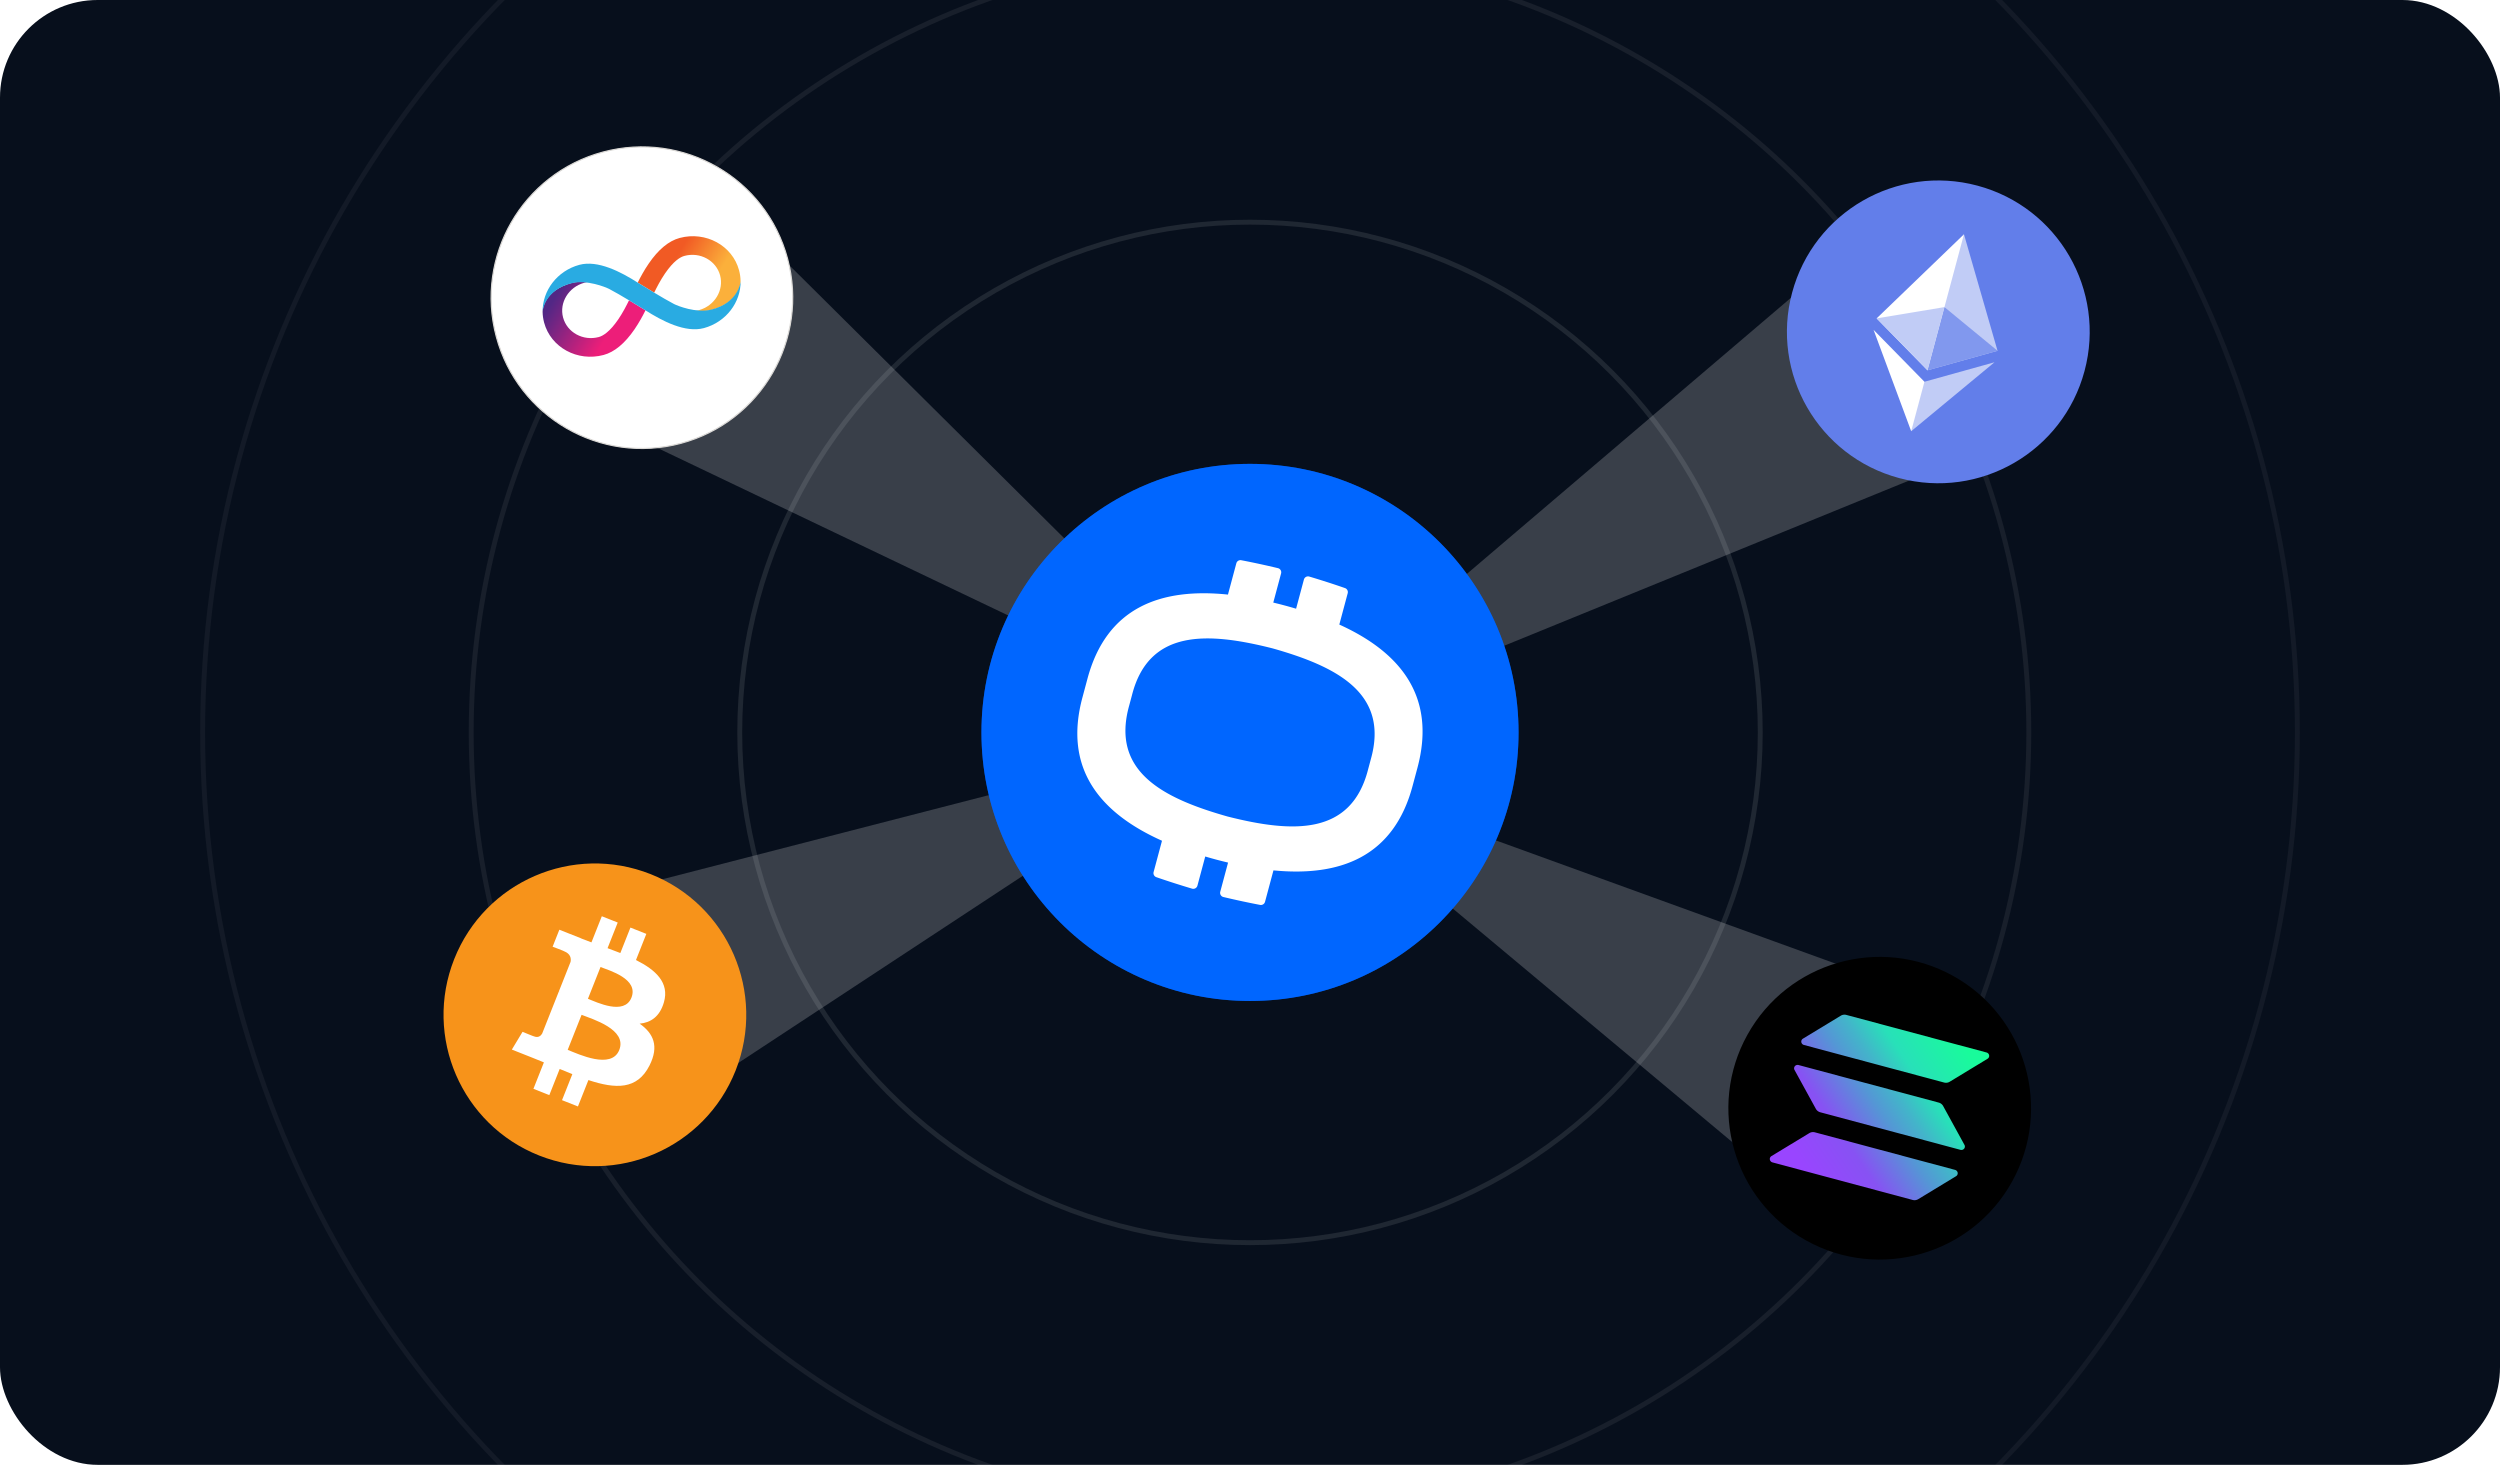 <svg xmlns="http://www.w3.org/2000/svg" xmlns:xlink="http://www.w3.org/1999/xlink" width="1024" height="600" fill="none">
  <defs>
    <path id="reuse-0" fill="#fff" d="M0 0h124v124H0z"/>
  </defs>
  <g clip-path="url(#a)">
    <rect width="1024" height="600" fill="#070F1C" rx="40"/>
    <circle cx="512" cy="300" r="209" stroke="#fff" stroke-width="2" opacity=".1"/>
    <circle cx="512" cy="300" r="319" stroke="#fff" stroke-width="2" opacity=".07"/>
    <circle cx="512" cy="300" r="429" stroke="#fff" stroke-width="2" opacity=".05"/>
    <path fill="url(#b)" d="M518.5 302.5 228.5 164l72-78 218 216.5Z" opacity=".2"/>
    <path fill="url(#c)" d="M520.5 303.5 767 93.5 822 180.5l-301.5 123Z" opacity=".2"/>
    <path fill="url(#d)" d="M510.5 298.499 265 460l-45.5-86.5 291-75.001Z" opacity=".2"/>
    <path fill="url(#e)" d="M522.5 311.5 794 410l-55.5 82-216-180.5Z" opacity=".2"/>
    <g filter="url(#f)" opacity=".5">
      <circle cx="512" cy="300" r="110" fill="url(#g)"/>
    </g>
    <circle cx="512" cy="300" r="110" fill="url(#h)"/>
    <path fill="#fff" fill-rule="evenodd" d="m521.603 356.513-3.447 12.864c-.238.887-1.117 1.443-2.019 1.272-4.937-.937-9.955-2.025-15.031-3.228-.963-.228-1.545-1.208-1.289-2.165l3.2-11.943a185.19 185.19 0 0 1-4.93-1.241c-1.489-.402-2.962-.818-4.419-1.249l-3.198 11.938c-.257.956-1.249 1.514-2.197 1.231-4.999-1.491-9.89-3.052-14.636-4.701-.868-.302-1.353-1.224-1.115-2.112l3.432-12.808c-25.141-11.262-40.575-29.34-32.538-58.87l1.939-7.237c7.821-29.651 30.217-37.556 57.616-34.722l3.43-12.801c.238-.888 1.119-1.444 2.022-1.271 4.935.945 9.95 2.039 15.025 3.247.962.229 1.543 1.208 1.287 2.164l-3.199 11.938c1.477.355 2.961.731 4.451 1.127 1.651.443 3.283.903 4.893 1.382l3.198-11.934c.256-.956 1.25-1.514 2.198-1.23 4.997 1.496 9.887 3.062 14.632 4.719.867.303 1.35 1.224 1.112 2.111l-3.439 12.833c24.809 11.248 39.873 29.298 32.003 58.671l-1.939 7.237c-7.754 29.399-29.918 37.427-57.042 34.778Zm38.788-41.431 1.091-4.072c7.615-26.929-13.688-37.928-40.194-45.427-26.828-6.792-50.777-7.918-57.646 19.21l-1.091 4.073c-7.648 27.052 13.655 38.051 40.285 45.583 26.704 6.759 50.653 7.885 57.555-19.367Z" clip-rule="evenodd"/>
    <g clip-path="url(#i)">
      <circle cx="262.934" cy="121.934" r="61.75" fill="#fff" stroke="#DBD9D6" stroke-width=".5" transform="rotate(-15 262.934 121.934)"/>
      <path fill="url(#j)" d="M278.383 97.469c-4.463 1.196-8.729 4.74-12.69 10.531-1.88 2.745-3.387 5.549-4.486 7.765l.017.01-.004-.014s3.209 1.993 6.731 4.105c1.022-2.122 2.527-5.043 4.413-7.818 3.524-5.15 6.282-6.777 7.988-7.234 6.418-1.72 12.966 1.867 14.607 7.99 1.63 6.083-2.261 12.466-8.656 14.223-.291.078-.676.137-1.173.169 2.083.286 4.246.317 6.159-.195 11.756-3.15 12.045-11.275 12.052-11.859-.021-1.464-.226-2.952-.623-4.432-2.721-10.156-13.646-16.105-24.335-13.241Z"/>
      <path fill="url(#k)" d="M247.218 145.402c4.464-1.197 8.729-4.741 12.69-10.531 1.88-2.745 3.387-5.55 4.487-7.766l-.018-.01.004.014s-3.208-1.993-6.731-4.105c-1.022 2.122-2.527 5.043-4.413 7.819-3.524 5.149-6.282 6.776-7.987 7.233-6.423 1.706-12.97-1.88-14.611-8.003-1.63-6.083 2.261-12.466 8.655-14.223.291-.078.676-.138 1.173-.169-2.082-.286-4.245-.318-6.158.195-11.756 3.15-12.032 11.271-12.056 11.845.024 1.478.226 2.952.623 4.432 2.728 10.183 13.653 16.133 24.342 13.269Z"/>
      <path fill="#29ABE2" d="M291.22 126.845c-6.057 1.462-13.554-1.506-15.138-2.318-4.1-2.103-13.876-8.142-14.642-8.621-7.214-4.63-16.603-9.448-24.117-7.435l-.014.004-.014.003c-9.111 2.485-15.154 10.595-15.041 19.223.01-.57.967-9.034 12.074-11.719 6.057-1.463 13.599 1.566 15.198 2.374 4.1 2.103 13.875 8.142 14.642 8.621 7.21 4.616 16.599 9.435 24.113 7.422l.014-.004.014-.004c9.111-2.485 15.168-10.598 15.041-19.223-.024.574-1.013 8.974-12.13 11.677Z"/>
    </g>
    <g clip-path="url(#l)">
      <circle cx="793.934" cy="135.934" r="62" fill="#627EEA" transform="rotate(15 793.934 135.934)"/>
      <g clip-path="url(#m)">
        <path fill="#C1CCF6" d="m804.44 95.958-1.034 1.693-14.293 53.343.397.685 28.682-8.002-13.752-47.719Z"/>
        <path fill="#fff" d="m804.44 95.958-35.77 34.45 20.84 21.271 6.937-25.891 7.993-29.83Z"/>
        <path fill="#C1CCF6" d="m788.253 156.367-.404.29-5.092 19.001.067.972 34.125-28.253-28.696 7.99Z"/>
        <path fill="#fff" d="m782.824 176.631 5.43-20.264-20.842-21.263 15.412 41.527Z"/>
        <path fill="#8198EE" d="m789.51 151.679 28.682-8.001-21.745-17.89-6.937 25.891Z"/>
        <path fill="#C1CCF6" d="m768.67 130.408 20.84 21.271 6.937-25.891-27.777 4.62Z"/>
      </g>
    </g>
    <g clip-path="url(#n)">
      <path fill="#F7931A" d="M301.297 438.508c-12.611 31.824-48.638 47.4-80.469 34.787-31.818-12.609-47.397-48.635-34.783-80.455 12.608-31.828 48.635-47.406 80.457-34.797 31.829 12.611 47.406 48.64 34.794 80.465h.001Z"/>
      <path fill="#fff" d="M271.942 410.539c2.317-8.015-3.322-13.243-11.445-17.314l4.244-10.709-6.519-2.582-4.132 10.427c-1.714-.68-3.479-1.34-5.233-1.995l4.16-10.495-6.515-2.582-4.245 10.705c-1.422-.53-2.819-1.053-4.171-1.588l.013-.034-8.99-3.565-2.757 6.962s4.85 1.816 4.735 1.873c2.64 1.046 2.892 2.92 2.618 4.342l-4.834 12.199c.182.073.417.175.671.319-.217-.086-.448-.179-.689-.271l-6.774 17.089c-.445.785-1.459 1.917-3.305 1.189.055.107-4.738-1.879-4.738-1.879l-4.381 7.272 8.484 3.361c1.578.627 3.121 1.27 4.643 1.883l-4.289 10.832 6.511 2.581 4.247-10.716c1.773.745 3.497 1.445 5.188 2.113l-4.23 10.665 6.52 2.583 4.286-10.811c11.209 3.714 19.974 3.993 25.004-5.921 4.053-7.982 1.62-13.224-4.009-17.183 4.542-.427 8.249-2.881 9.935-8.749l-.002-.002-.001.001Zm-18.298 19.544c-3.204 8.096-16.699 1.683-21.119-.063l5.689-14.35c4.418 1.753 18.776 5.971 15.431 14.413h-.001Zm4.991-21.447c-2.919 7.363-14.138 1.924-17.818.466l5.158-13.015c3.68 1.458 15.703 4.869 12.661 12.549h-.001Z"/>
    </g>
    <g clip-path="url(#o)">
      <path fill="#000" d="M824.148 483.988c-16.596 29.939-54.326 40.756-84.273 24.157-29.933-16.593-40.753-54.322-24.154-84.258 16.593-29.944 54.323-40.762 84.261-24.168 29.944 16.596 40.762 54.329 24.165 84.269h.001Z"/>
      <path fill="url(#p)" d="m801.206 481.769-15.502 9.409c-.337.204-.715.338-1.109.393-.394.055-.796.029-1.182-.074l-57.415-15.384a1.487 1.487 0 0 1-.711-.431c-.189-.208-.314-.465-.357-.739-.044-.274-.005-.553.112-.804.117-.25.307-.461.546-.606l15.511-9.406c.336-.204.712-.338 1.105-.393.393-.055.795-.031 1.18.072l57.411 15.383c.274.074.521.223.711.431.19.208.314.464.358.739.043.274.004.553-.113.804-.117.25-.306.461-.545.606Zm-5.284-28.727c-.19-.345-.45-.65-.763-.894a2.968 2.968 0 0 0-1.061-.527l-57.415-15.385a1.486 1.486 0 0 0-.831.018 1.428 1.428 0 0 0-.679.461c-.175.215-.281.477-.305.752-.024.276.035.553.17.798l8.73 15.902c.189.344.448.648.761.892.312.245.672.424 1.057.528l57.411 15.383c.274.074.563.068.831-.017s.504-.245.68-.461c.174-.215.28-.477.304-.752.024-.276-.035-.553-.169-.798l-8.721-15.9Zm-57.037-25.024 57.415 15.384c.386.103.788.128 1.182.073.394-.054.772-.188 1.109-.393l15.502-9.408c.239-.145.428-.356.545-.607.117-.25.156-.53.113-.804-.044-.274-.168-.53-.358-.738-.19-.208-.437-.358-.711-.431l-57.411-15.383a2.974 2.974 0 0 0-1.18-.072c-.393.055-.769.189-1.105.393l-15.508 9.407c-.239.145-.429.355-.545.605-.117.251-.157.53-.113.804.043.273.167.53.356.738.189.208.436.358.709.432Z"/>
    </g>
  </g>
  <defs>
    <linearGradient id="b" x1="373.5" x2="373.5" y1="86" y2="302.5" gradientUnits="userSpaceOnUse">
      <stop stop-color="#fff"/>
      <stop offset="1" stop-color="#fff"/>
    </linearGradient>
    <linearGradient id="c" x1="761.346" x2="604.617" y1="274.434" y2="173.231" gradientUnits="userSpaceOnUse">
      <stop stop-color="#fff"/>
      <stop offset="1" stop-color="#fff"/>
    </linearGradient>
    <linearGradient id="d" x1="310.33" x2="402.036" y1="292.468" y2="395.263" gradientUnits="userSpaceOnUse">
      <stop stop-color="#fff"/>
      <stop offset="1" stop-color="#fff"/>
    </linearGradient>
    <linearGradient id="e" x1="666.094" x2="654.954" y1="496.194" y2="303.829" gradientUnits="userSpaceOnUse">
      <stop stop-color="#fff"/>
      <stop offset="1" stop-color="#fff"/>
    </linearGradient>
    <linearGradient id="g" x1="512" x2="512" y1="190" y2="410" gradientUnits="userSpaceOnUse">
      <stop stop-color="#06F"/>
      <stop offset="1" stop-color="#06F"/>
    </linearGradient>
    <linearGradient id="h" x1="512" x2="512" y1="190" y2="410" gradientUnits="userSpaceOnUse">
      <stop stop-color="#06F"/>
      <stop offset="1" stop-color="#06F"/>
    </linearGradient>
    <linearGradient id="j" x1="268.94" x2="302.051" y1="102.609" y2="122.976" gradientUnits="userSpaceOnUse">
      <stop offset=".21" stop-color="#F15A24"/>
      <stop offset=".684" stop-color="#FBB03B"/>
    </linearGradient>
    <linearGradient id="k" x1="256.661" x2="223.55" y1="140.261" y2="119.895" gradientUnits="userSpaceOnUse">
      <stop offset=".21" stop-color="#ED1E79"/>
      <stop offset=".893" stop-color="#522785"/>
    </linearGradient>
    <linearGradient id="p" x1="730.377" x2="806.953" y1="478.919" y2="426.943" gradientUnits="userSpaceOnUse">
      <stop offset=".08" stop-color="#9945FF"/>
      <stop offset=".3" stop-color="#8752F3"/>
      <stop offset=".5" stop-color="#5497D5"/>
      <stop offset=".6" stop-color="#43B4CA"/>
      <stop offset=".72" stop-color="#28E0B9"/>
      <stop offset=".97" stop-color="#19FB9B"/>
    </linearGradient>
    <clipPath id="a">
      <rect width="1024" height="600" fill="#fff" rx="40"/>
    </clipPath>
    <clipPath id="i">
      <use xlink:href="#reuse-0" transform="rotate(-15 390.091 -671.156)"/>
    </clipPath>
    <clipPath id="l">
      <use xlink:href="#reuse-0" transform="rotate(15 147.174 2878.765)"/>
    </clipPath>
    <clipPath id="m">
      <path fill="#fff" d="M0 0h51.284v83.519H0z" transform="rotate(15 50.601 3005.787)"/>
    </clipPath>
    <clipPath id="n">
      <use xlink:href="#reuse-0" transform="rotate(7.616 -2503.801 1603.474)"/>
    </clipPath>
    <clipPath id="o">
      <path fill="#fff" d="M710.047 437.887c8.862-33.074 42.859-52.703 75.934-43.84 33.075 8.862 52.703 42.859 43.841 75.934-8.863 33.075-42.86 52.703-75.935 43.841-33.075-8.863-52.703-42.86-43.84-75.935Z"/>
    </clipPath>
    <filter id="f" width="460" height="460" x="282" y="70.001" color-interpolation-filters="sRGB" filterUnits="userSpaceOnUse">
      <feFlood flood-opacity="0" result="BackgroundImageFix"/>
      <feBlend in="SourceGraphic" in2="BackgroundImageFix" result="shape"/>
      <feGaussianBlur result="effect1_foregroundBlur_7137_54829" stdDeviation="60"/>
    </filter>
  </defs>
</svg>

